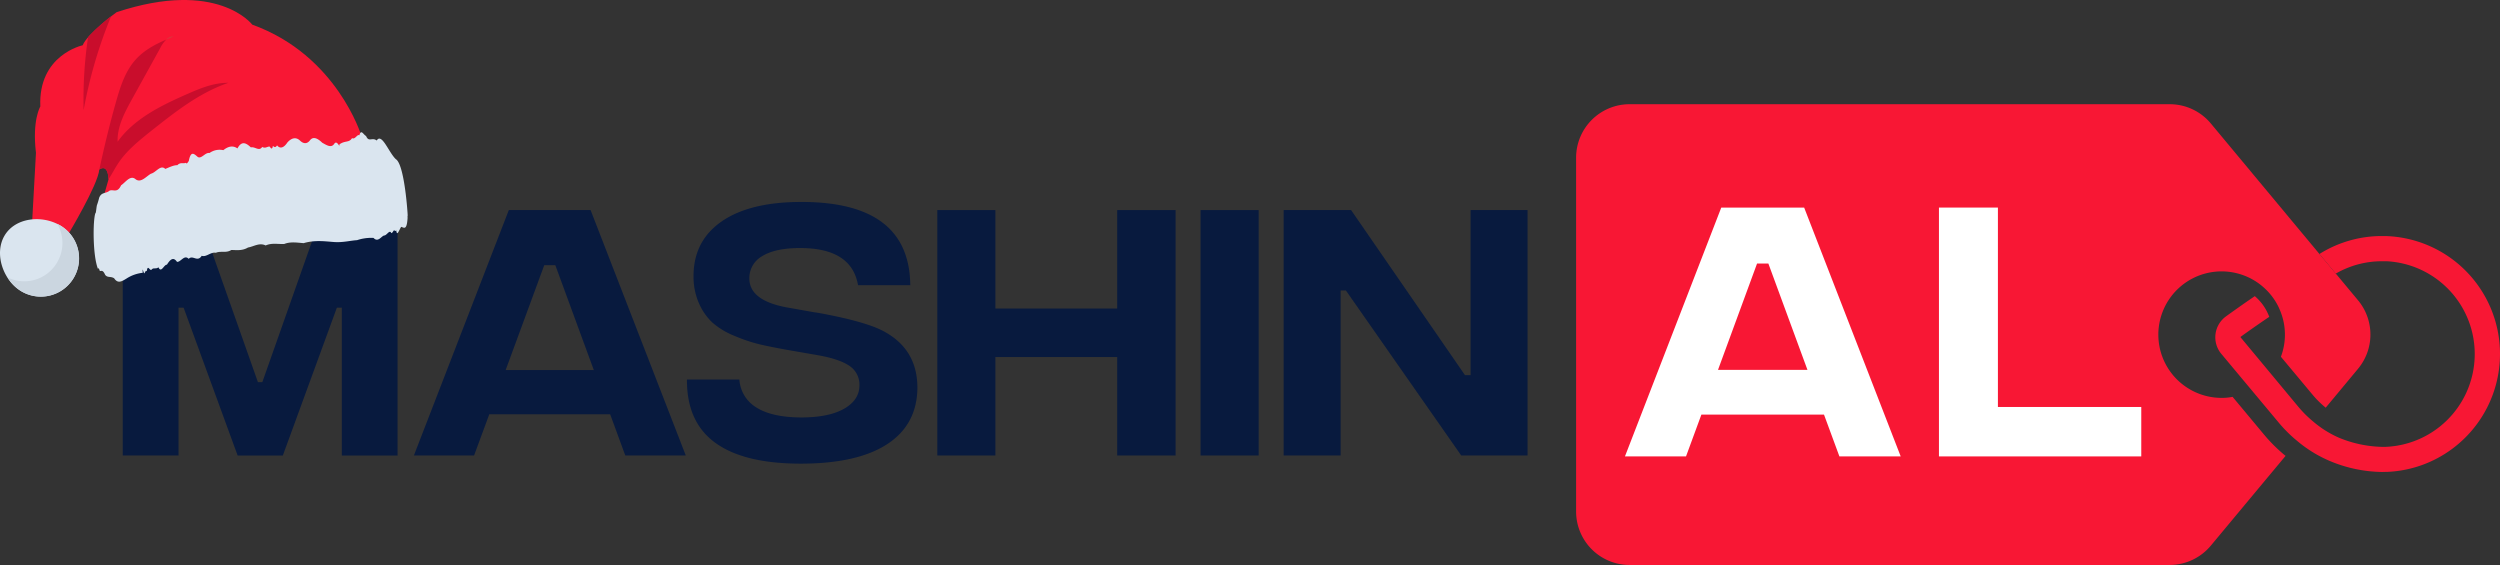 <svg xmlns="http://www.w3.org/2000/svg" viewBox="0 0 885 200"><rect x="0" y="0" width="885" height="200" fill="#333333" stroke="none"/><defs><style>.cls-1{fill:#081a3e;}.cls-2{fill:#f81734;}.cls-3{fill:#fff;}.cls-4{fill:#c90d2c;}.cls-5{fill:#d03f3e;}.cls-6{fill:#dae5ef;}.cls-7{fill:#cbd6e0;}</style></defs><g id="Layer_2" data-name="Layer 2"><g id="Layer_1-2" data-name="Layer 1"><path class="cls-1" d="M114.36,74.37l-21.5,60.91H91.3L69.8,74.37H43.45v86.87H63.2V108.92H65l19.12,52.33h16l19.13-52.33H121v52.33h19.74V74.37Z"/><path class="cls-1" d="M209.07,74.37H180.12l-33.6,86.87h21.3l5.39-14.59H216l5.35,14.59h21.42ZM179,131l13.66-37.11h3.93L210.21,131Z"/><path class="cls-1" d="M312.05,116.87c-4.33-2.13-11.76-4.18-22.23-6.09l-2-.31-9.41-1.67c-8.76-1.64-13.14-5.07-13.14-10.23a8.87,8.87,0,0,1,4.6-7.92q4.6-2.84,13.39-2.84,18.21,0,20.48,13.14h18.5q-.3-29.49-38.56-29.46-18.21,0-28.17,6.87t-10,19.28a23.24,23.24,0,0,0,1.92,9.71,20.54,20.54,0,0,0,4.75,6.83,27,27,0,0,0,7.56,4.61,59.46,59.46,0,0,0,8.74,3c2.67.64,6,1.31,9.81,2l10.76,1.87c5.29.89,9.16,2.18,11.59,3.82a7.93,7.93,0,0,1,3.6,6.94c0,3.44-1.8,6.2-5.43,8.27s-8.73,3.09-15.34,3.09q-10.44-.09-15.84-3.62a12.42,12.42,0,0,1-5.89-9.81H243.18q-.1,15.09,10.09,22.44t30.24,7.34c13.43,0,23.69-2.36,30.71-7s10.54-11.38,10.54-20.06Q324.67,123.18,312.05,116.87Z"/><path class="cls-1" d="M395.49,74.37v34.85H352.37V74.37H331.8v86.87h20.57V126.39h43.12v34.85h20.67V74.37Z"/><path class="cls-1" d="M425,74.37v86.87h20.57V74.37Z"/><path class="cls-1" d="M520.59,74.37v58.42h-2L478.29,74.37H454.41v86.87h20.17V102.82h1.86l40.83,58.42h23.48V74.37Z"/><path class="cls-2" d="M834.75,130.54,823.3,144.32a33.94,33.94,0,0,1-4.74-4.7l-11.12-13.33a22.17,22.17,0,0,0-.42-16.67,18.66,18.66,0,0,0-1.15-2.33,22,22,0,0,0-3.94-5,22.39,22.39,0,1,0-15.46,38.56,19.83,19.83,0,0,0,3.87-.36l11.14,13.37a56.28,56.28,0,0,0,7.61,7.52l-26.46,31.78A19,19,0,0,1,768.09,200H576.94a18.93,18.93,0,0,1-19-18.93V55.82a18.94,18.94,0,0,1,19-18.93H768.09a18.94,18.94,0,0,1,14.54,6.81l36.51,43.88L821,89.82l.23.27,5.57,6.68L827,97l7.74,9.3A18.94,18.94,0,0,1,834.75,130.54Z"/><path class="cls-2" d="M885,125.28a41.79,41.79,0,0,1-16.8,33.52l0,0a41.51,41.51,0,0,1-22.78,8.23h-.29c-.63,0-1.27.05-1.9.05v0a49.22,49.22,0,0,1-18.57-3.93,45.33,45.33,0,0,1-11.25-6.89,48.64,48.64,0,0,1-6.74-6.65l-20.31-24.33A9.14,9.14,0,0,1,788,112c1.2-.87,2.63-1.89,4.2-3,1.8-1.27,3.8-2.67,6-4.16a17.55,17.55,0,0,1,3.87,4.65,19,19,0,0,1,1.25,2.67c-1.73,1.16-3.36,2.29-4.86,3.33-2,1.4-3.78,2.65-5.24,3.72,0,0-.08,0-.08.16l20.37,24.51a40.47,40.47,0,0,0,5.58,5.53A36.54,36.54,0,0,0,828.1,155a42.34,42.34,0,0,0,15.74,3.2h.31a32.89,32.89,0,0,0,.74-65.72l-.65,0c-.36,0-.7,0-1,0a32.63,32.63,0,0,0-16.38,4.38l-5.56-6.69-.22-.26a41.57,41.57,0,0,1,22.16-6.35h.23l.85,0A41.76,41.76,0,0,1,885,125.28Z"/><polygon class="cls-3" points="758.01 144.07 758.01 161.57 686.39 161.57 686.39 73.48 707.26 73.48 707.26 144.07 758.01 144.07"/><path class="cls-3" d="M638.67,73.48H609.33l-34.1,88.09h21.62l5.44-14.79H645.7l5.45,14.79h21.7Zm-30.5,57.46L622,93.29h4l13.84,37.65Z"/><path class="cls-2" d="M122.28,62.55,35.7,73l2.72-9.51c-.26-6-3.28-3.44-3.28-3.44-.44,5.38-11.09,23.07-11.09,23.07l-.47,4.49L11.35,79l1.38-24.9c-1.39-11.57,1.54-16.4,1.54-16.4-.79-18.31,15-21.67,15-21.67,1.61-4.1,12-11.71,12-11.71C77-7.52,89.31,8.73,89.31,8.73c30,10.8,38.6,39.28,38.6,39.28Z"/><path class="cls-4" d="M31.17,13.14a65,65,0,0,1,8.16-7.39A163.91,163.91,0,0,0,29.6,39,151.51,151.51,0,0,1,31.17,13.14Z"/><path class="cls-5" d="M58.86,14a3.66,3.66,0,0,1,2.56-1.1C60.57,13.27,59.7,13.63,58.86,14Z"/><path class="cls-4" d="M41.05,36.12c1.54-5.46,3.31-11.07,7.16-15.23,2.89-3.14,6.7-5.18,10.65-6.88A11.14,11.14,0,0,0,56.73,17L46.64,35.27c-2.56,4.64-5.19,9.59-5,14.9C47.5,42,57,37.37,66.21,33.32c4.66-2.05,9.54-4.08,14.65-4C70.65,32.78,62,39.63,53.51,46.35c-4.41,3.53-8.93,7.13-11.94,11.88-1.09,1.68-2,3.55-3.17,5.21-.26-5.6-2.92-3.64-3.23-3.41C36.87,52,38.83,44,41.05,36.12Z"/><path class="cls-6" d="M142,80.31c-.86,1.47-1.56,3.69-1.68.85.1,2.39,0,1.11-.07.19,0,.71-.21.15-.47.48-.31-1-.64.62-1.23.7-.65-1.29-1.37.48-2.39.83-1-.1-2.23,2.71-3.93.86a15.77,15.77,0,0,0-5.83.8c-2.31.13-5,.88-8.12.66s-6.76-.8-10.79.4c-2.35-.19-4.67-.59-6.88.29-2.24.1-4.47-.45-6.57.53-2.2-1.11-4.23.39-6.25.72-2,1.2-4,.92-5.89.87-1.86,1.2-3.74.23-5.49,1-1.79-.39-3.4,1.65-5,1.06-1.53,2.44-3.2-.45-4.6,1.09C65.21,90,64,92.86,62.65,92.69c-1.37-2-2.52-.63-3.56,1-1.1,0-2,3.13-3,.93-.88.76-1.72,0-2.39.79s-1.38-2.13-1.74.62c-.51-.7-.79,1.51-1.08.4-.27-.52-.46-2-.36.14a13.12,13.12,0,0,0-5.68,2c-1.65,1-3.09,2-4.43-.06-1.29-.8-2.3-.09-3.18-1.21-.91-2.09-1.49-1.16-1.91-1.42-.47-1.53-.63-.69-.63-.68-1.89-4.73-1.83-17-.94-19.71.26.19.4-2.58.62-3a25.14,25.14,0,0,0,.75-2.53c.77-1.83,1.94-1.44,3.26-2.16,1.3-1.33,3,1.07,4.48-2.2,1.63-1.09,3.3-3.8,5.19-2.11,1.88,1.33,3.63-1,5.39-2,1.78-.41,3.4-3.34,5.07-1.69,1.58-.64,3-1.36,4.26-1.32,1.19-1.22,2.24-.39,2.93-.86.74.85,1-1.15,1.08-.31.67-4,1.81-3,3.14-1.81,1.33,1,2.68-1.63,4.25-1.34a6.14,6.14,0,0,1,4.89-1c1.64-1.31,3.34-1.79,5-.62,1.55-2.94,3.21-1.8,4.76-.36,1.46-.36,2.9,1.53,4-.17,1.18.74,2.06-.39,2.73-.06.71,1.36,1,.06,1,0,0-.88.63,1,1.53-.49,1,1.24,2.31,1,3.64-1,1.36-1.54,2.88-2.07,4.35-.82,1.49,1.52,2.76,1.2,3.63.07,1.16-1.57,2.77-.73,4.38.82,1.57.86,3.13,1.93,4.2.45,1.06-1.72,2,1.7,1.88.13,2-1.45,3.42-.5,4.46-2.21,1.13.6,1.84-1.53,2.6-1,.64-2.34,1.43-.2,2.37.24,1,2.36,2.08.31,3.77,1.6,1.79-2.88,4.29,4.31,6.78,6.61,3.44,2.14,4.45,23.74,4.15,19.83,0,1.46-.17-2.54,0,.94C144,81.91,142.91,80.46,142,80.31Z"/><path class="cls-6" d="M21.17,79.74A13.53,13.53,0,0,1,7.71,103.22C1.23,99.5-2.18,90,1.54,83.52S14.69,76,21.17,79.74Z"/><path class="cls-7" d="M20.29,92.78a13.5,13.5,0,0,0,0-13.51c.32.13.6.3.92.46A13.52,13.52,0,0,1,7.73,103.2a14.33,14.33,0,0,1-5.06-5A13.45,13.45,0,0,0,20.29,92.78Z"/><path class="cls-7" d="M19.71,79.06l-.06,0a.94.94,0,0,0,0,.55Z"/></g></g></svg>